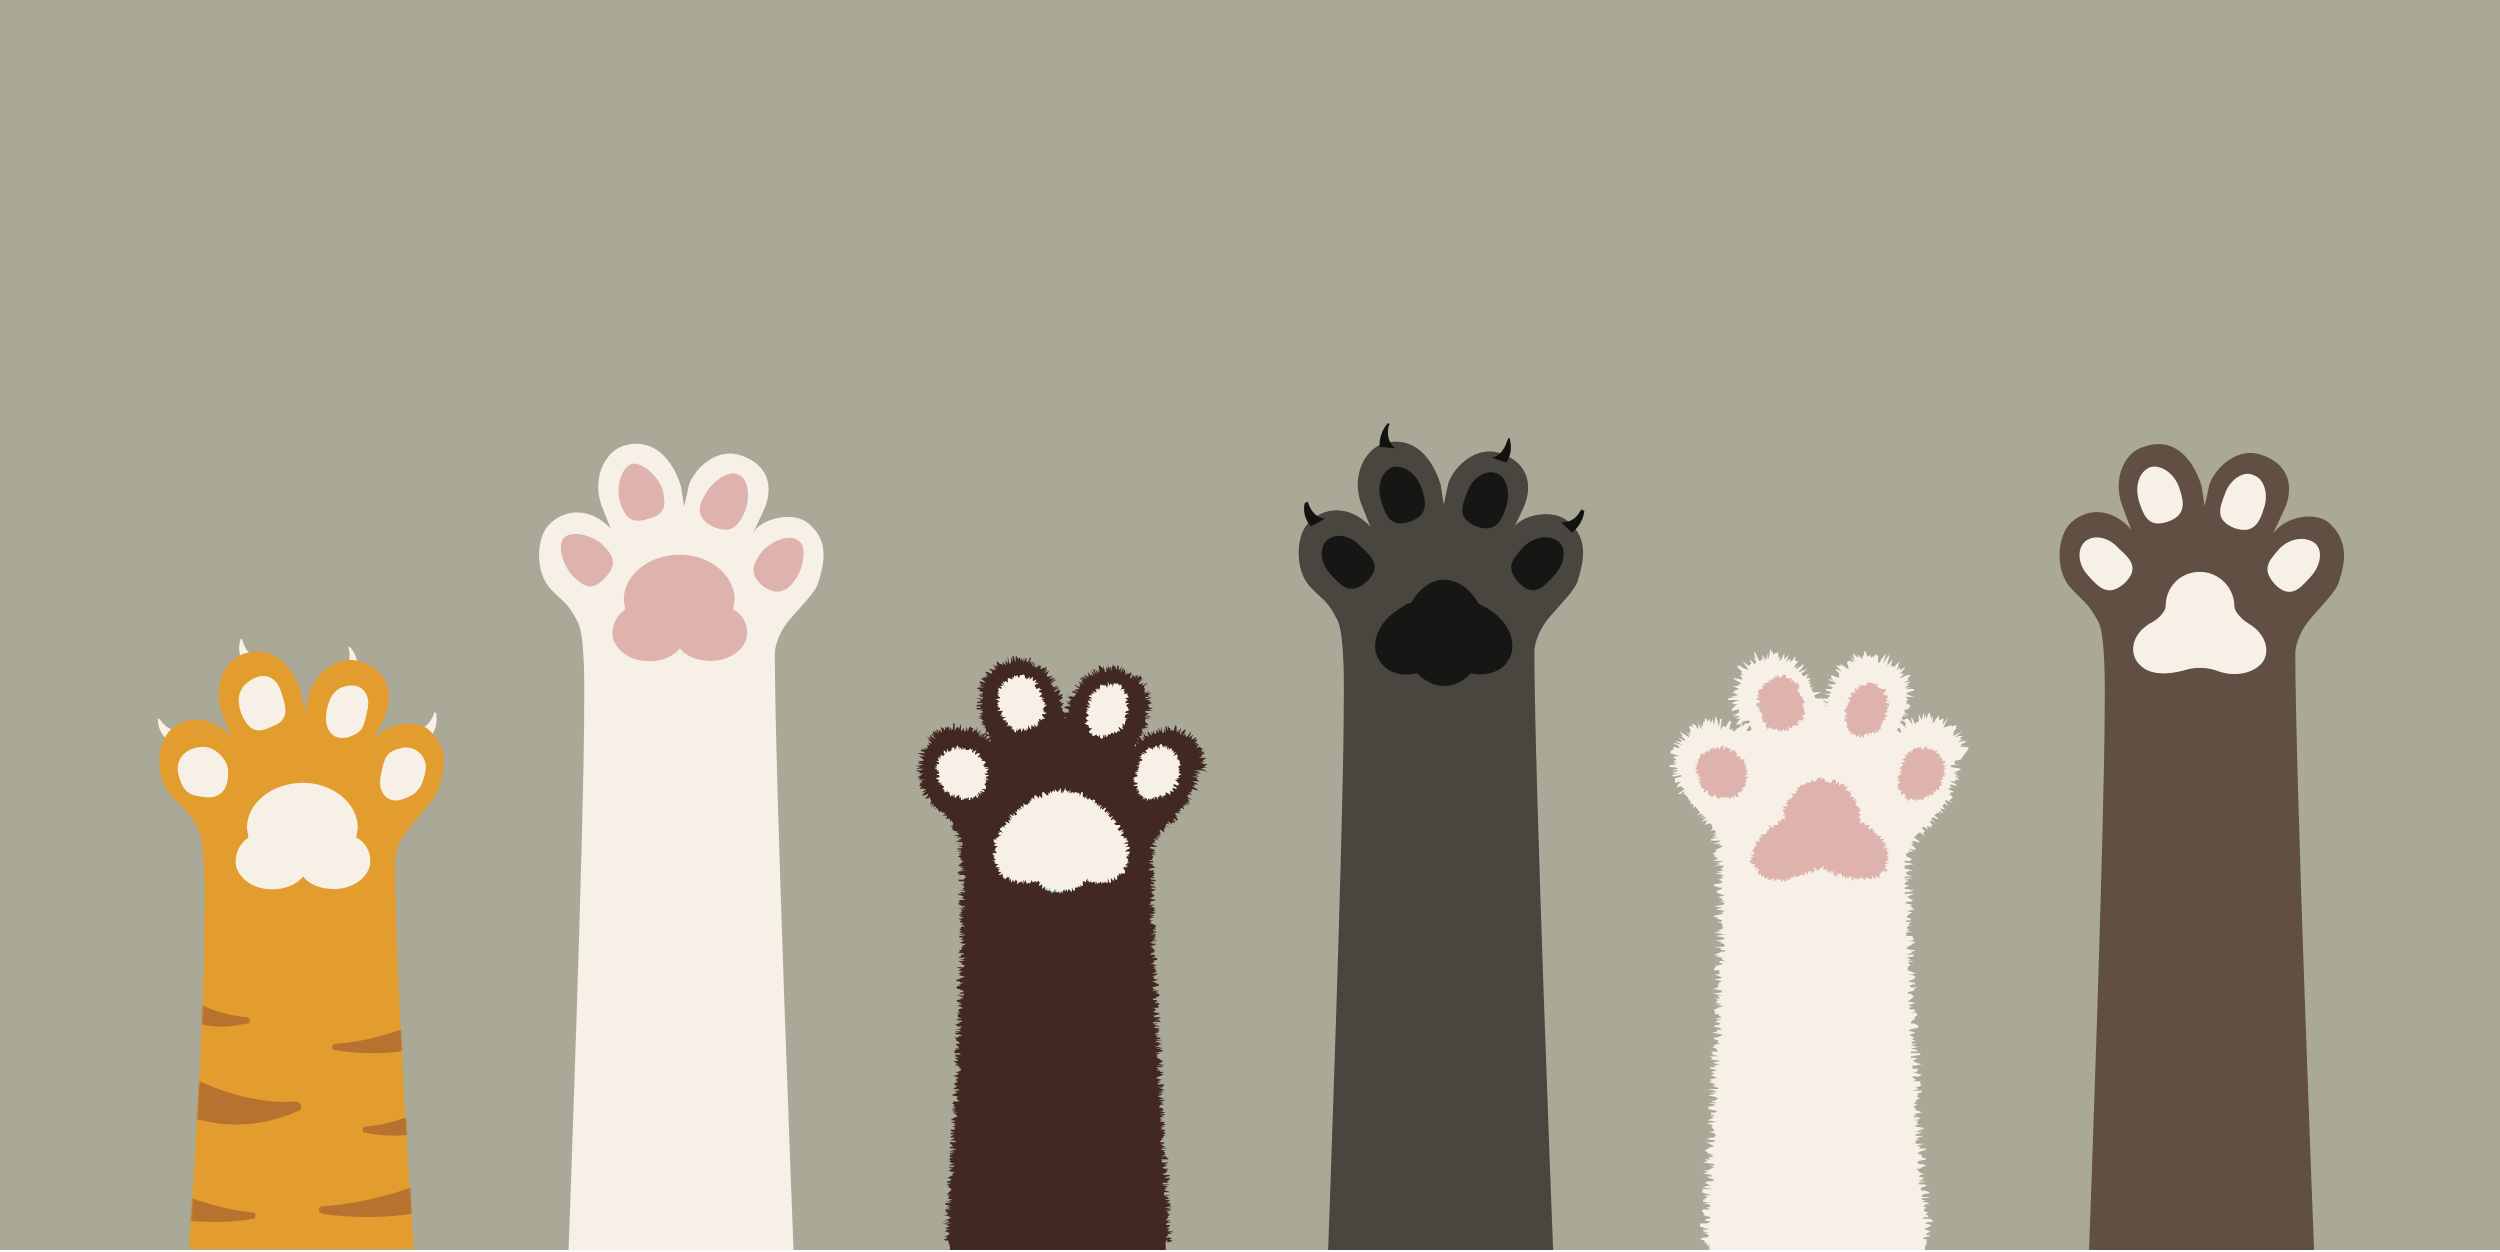 <?xml version="1.0" encoding="UTF-8"?>
<svg width="1600px" height="801px" viewBox="0 0 1600 801" version="1.1" xmlns="http://www.w3.org/2000/svg" xmlns:xlink="http://www.w3.org/1999/xlink">
    <!-- Generator: Sketch 51.3 (57544) - http://www.bohemiancoding.com/sketch -->
    <title>Group 2</title>
    <desc>Created with Sketch.</desc>
    <defs>
        <path d="M174,52 C166,44 147,46 139,55 L137,58 L145,43 C150,32 150,14 129,8 C114,3 100,16 97,27 L93,41 L91,28 C84,6 70,-3 54,2 C42,6 34,23 41,40 L46,55 C33,41 17,42 7,53 C-2,62 -2,83 7,93 C15,102 18,101 25,114 C30,125 29,165 29,169 C29,245 19,383 19,383 L163,383 C163,383 151,212 151,135 C151,131 153,123 159,115 C169,103 177,96 179,88 C183,76 185,63 174,52" id="path-1"></path>
    </defs>
    <g id="Page-1" stroke="none" stroke-width="1" fill="none" fill-rule="evenodd">
        <g id="Group-2">
            <polygon id="Shape" fill="#AAA997" fill-rule="nonzero" points="0 800 1600 800 1600 0 0 0"></polygon>
            <path d="M518.881,336.345 C510.881,327.345 491.881,330.345 483.881,338.345 L481.881,341.345 L488.881,326.345 C493.881,315.345 494.881,298.345 473.881,291.345 C458.881,286.345 444.881,299.345 440.881,310.345 L437.881,324.345 L435.881,311.345 C428.881,289.345 414.881,280.345 398.881,285.345 C386.881,289.345 378.881,306.345 384.881,323.345 L390.881,338.345 C377.881,324.345 360.881,325.345 350.881,336.345 C342.881,345.345 342.881,366.345 351.881,376.345 C359.881,385.345 362.881,384.345 369.881,398.345 C374.881,408.345 373.881,448.345 373.881,452.345 C373.881,528.345 363.881,800.345 363.881,800.345 L507.881,800.345 C507.881,800.345 495.881,495.345 495.881,418.345 C495.881,414.345 497.881,406.345 503.881,398.345 C513.881,386.345 521.881,379.345 523.881,372.345 C527.881,359.345 529.881,346.345 518.881,336.345 Z" id="Shape" fill="#F6F0E7" fill-rule="nonzero"></path>
            <path d="M629,472 L631,469 L632,469 L631,470 L631,471 L629,472 C629,472 630,472 629,472 Z M634,472 L633,472 L631,474 L632,472 L630,473 L632,471 L633,471 L634,472 Z M634,475 L635,474 L634,475 Z M633,475 L633,474 L634,474 L633,475 Z M634,472 L632,474 L634,472 Z M634,473 L634,474 L633,474 L634,473 Z M681,456 L680,456 L680,455 L681,456 Z M682,460 L681,459 L682,459 L682,460 Z M681,459 L682,458 L680,458 L681,459 Z M681,457 L681,456 L681,457 Z M682,456 L683,456 L682,456 Z M729,474 L728,473 L728,472 L729,474 Z M729,475 L728,474 L728,475 L729,475 Z M727,478 L726,477 L727,476 L727,478 Z M729,476 L727,475 L728,475 L729,476 Z M773,494 L771,493 L769,492 L768,492 L773,491 L770,491 L772,490 L771,490 L773,489 L771,489 L769,489 L771,488 L768,488 L771,487 L769,487 L770,487 C769,486 772,486 772,486 L771,486 L772,485 L770,485 L769,485 L767,485 L770,484 L769,484 L769,483 L770,483 L771,482 L770,482 L771,481 L767,482 L768,482 L771,480 L769,481 L769,480 L770,479 L769,479 L768,478 L767,478 L766,479 L766,478 L768,476 L767,477 L767,476 L765,477 L766,476 L766,475 L764,476 L766,474 L766,473 L764,474 L766,472 L765,472 L762,474 L763,473 L763,472 L761,474 L762,473 L764,470 L761,472 L761,471 L760,473 L762,470 L762,468 L761,470 L759,472 L759,470 L760,469 L758,471 L759,468 L758,470 L757,471 L759,467 L758,467 L757,468 L756,469 L756,470 L755,470 L756,466 L755,467 L754,469 L754,467 L753,469 L753,468 L753,466 L753,465 L752,464 L752,468 L752,465 L751,468 L750,467 L749,468 L749,465 L749,466 L748,466 L748,464 L747,468 L747,465 L746,465 L746,469 L745,466 L745,469 L744,469 L743,465 L743,468 L742,467 L741,465 L742,469 L741,468 L740,467 L740,470 L739,467 L740,470 L739,469 L739,470 L738,467 L738,470 L737,468 L737,471 L735,467 L737,471 L734,467 L736,471 C736,471 735,468 734,469 L735,470 L735,472 L733,469 L733,468 L734,471 L733,471 L732,469 L732,471 L733,473 L731,471 L732,473 L732,474 L730,471 L731,473 L732,474 L731,474 L729,471 L731,471 L730,470 L732,470 L730,469 L732,469 L731,468 L732,469 L731,468 L731,467 L731,466 L733,467 L732,466 L734,466 C734,466 733,466 734,466 L735,466 L733,465 L733,464 L735,465 L734,464 L735,464 L734,463 L733,462 L733,461 L736,462 L733,461 L733,460 L736,460 L733,459 L733,458 L735,459 L737,459 L734,458 L734,457 L736,457 L733,456 L733,455 L738,455 L734,454 L736,454 L738,453 L736,453 L735,452 L734,452 L735,452 L735,451 L734,451 L738,450 L734,450 L736,450 L737,449 L734,449 L735,449 L736,448 L733,448 L736,447 L737,446 L733,447 L733,446 L735,446 L735,445 L733,445 L734,445 L737,444 L735,444 L736,443 L732,444 L736,442 L733,443 L732,443 L733,442 L731,442 L732,442 L734,440 L733,441 L732,440 L734,439 L732,440 L733,438 L734,438 L734,437 L731,439 L731,438 L733,436 L732,437 L729,438 L730,437 L729,438 L729,437 L732,434 L728,437 L731,434 L730,433 L730,432 L727,435 C727,435 729,433 728,432 C728,432 728,433 728,432 L726,434 L728,431 L725,435 L727,432 L726,433 L725,432 L724,434 L723,434 L724,432 L724,433 L724,430 L723,433 L724,430 L723,431 L722,431 L721,432 L722,429 L721,431 L720,432 L721,428 L720,431 L720,428 L719,430 L719,429 L719,427 L717,431 L718,429 L717,431 L718,426 L717,428 L716,429 L716,428 L716,426 L715,426 L715,428 L714,428 L714,426 L713,427 L713,425 L712,427 L712,425 L711,430 L711,429 L711,427 L710,427 L710,429 L709,425 L709,428 L708,427 L708,426 L708,430 L707,430 L707,429 L706,426 L706,428 L705,427 L704,426 L703,426 L704,431 L703,428 L703,431 L701,428 L702,432 L700,428 L700,429 L699,428 L701,432 L699,430 L698,429 L700,433 L697,430 L698,431 L699,433 L696,430 L697,432 L696,431 L697,433 L696,433 L694,431 L696,434 L694,432 L694,433 L696,435 L693,433 L692,432 L694,434 L692,433 L694,436 L692,434 L691,434 L693,436 L692,436 L694,438 L691,436 L693,438 L690,436 L692,439 L689,436 L691,438 L691,440 L688,438 L690,440 L689,439 L687,438 L691,441 L690,441 L689,441 L690,442 L688,441 L688,442 L690,443 L689,443 L687,442 L685,441 L687,442 L686,443 L689,444 L688,445 L687,445 L686,445 L688,445 L687,446 L683,445 L684,445 L685,446 L683,446 L686,448 L684,448 L685,448 L685,449 L682,449 L685,450 L683,450 L684,451 L685,451 L685,452 L683,452 L682,452 L681,453 L684,454 L683,454 L684,454 L684,455 L683,455 L684,455 L684,456 L682,456 L681,456 L680,456 L680,455 L682,454 L680,455 L680,454 L680,453 L679,453 L679,452 L680,452 L680,451 L682,450 L680,451 L681,450 L680,450 L679,450 L679,449 L681,448 L678,449 L678,448 L680,447 L680,446 L679,446 L680,445 L680,444 L678,445 L677,445 L678,444 L678,443 L679,442 L678,442 L678,441 L675,443 L675,442 L678,440 L676,440 L674,441 L677,439 L676,439 L674,440 L674,439 L673,439 L674,438 L673,438 L672,438 L676,435 L675,435 L672,437 L674,435 L675,434 L674,434 L672,435 L674,433 L671,435 L674,432 L672,433 L671,433 L673,432 L671,433 L670,433 L670,432 L671,430 L670,431 L672,429 L670,430 L668,431 L670,429 L670,428 L669,429 L668,430 L670,427 L669,427 L668,428 L668,427 L667,428 L666,428 L665,429 L667,426 L666,427 L666,426 L667,425 L666,426 L665,426 L663,428 L665,425 L663,427 L662,427 L664,423 L662,427 L662,426 L663,424 L661,426 L660,427 L662,423 L661,424 L660,425 L660,423 L659,424 L658,426 L660,421 L659,421 L658,424 L658,423 L657,424 L657,422 L657,424 L657,421 L656,422 L655,424 L655,423 L656,420 L655,422 L654,423 L654,420 L654,421 L653,423 L653,420 L653,421 L652,421 L652,422 L651,421 L651,420 L650,420 L650,424 L649,421 L649,420 L648,420 L648,419 L648,424 L647,420 L647,424 L646,425 L645,420 L645,425 L644,423 L644,424 L643,422 L644,426 L643,425 L642,424 L642,425 L641,423 L642,426 L640,424 L641,425 L640,425 L639,424 L638,423 L638,425 L639,427 L638,426 L637,426 L636,425 L638,428 L637,427 L635,425 L637,428 L637,429 L635,428 L637,429 L635,428 L636,429 L634,428 L633,428 L634,429 L635,430 L635,431 L632,429 L635,431 L634,431 L632,430 L630,430 L632,431 L631,431 L632,432 L633,433 L631,432 L631,433 L632,434 L629,433 L630,434 L628,434 L629,435 L627,434 L630,436 L631,437 L627,436 L627,437 L630,439 L628,438 L626,438 L627,438 L628,439 L626,439 L630,440 L625,440 L626,440 L625,441 L627,441 L627,442 L625,442 L626,442 L629,443 L629,444 L627,444 L626,444 L629,445 L625,445 L626,445 L628,446 L626,446 L629,446 L629,447 L624,447 L629,448 L628,448 L627,448 L628,449 L626,449 L625,450 L629,450 L628,451 L626,451 L624,452 L627,452 L628,453 L625,453 L625,454 L624,454 L629,454 L627,455 L629,455 L629,456 L626,457 L629,457 L626,459 L629,458 L626,460 L629,459 L627,460 L628,460 L629,461 L627,461 L630,461 L628,462 L629,462 L628,463 L630,463 L628,464 L631,464 L629,465 L631,465 L630,466 L631,466 L631,468 L630,469 L632,468 L632,469 L633,469 L633,470 L631,470 L630,471 L631,469 L629,470 L628,472 L628,471 L629,469 L626,472 L628,469 L626,471 L628,467 L626,469 L625,469 L626,468 L625,468 L626,466 L624,468 L625,465 L625,466 L624,467 L623,468 L622,469 L623,466 L622,466 L621,468 L622,466 L621,465 L620,466 L620,467 L619,468 L619,466 L618,467 L619,464 L618,468 L617,468 L617,467 L617,466 L616,467 L615,468 L615,467 L615,463 L614,466 L614,467 L613,465 L613,464 L613,465 L612,466 L612,463 L612,466 L611,468 L611,463 L610,463 L610,467 L609,466 L609,468 L608,465 L608,468 L607,464 L607,466 L606,465 L606,466 L605,465 L605,467 C604,468 604,465 603,466 C603,466 603,465 603,466 L602,465 L603,469 L602,468 L601,467 L601,469 L600,467 L599,467 L601,470 L598,467 L600,471 L599,469 L597,468 L597,469 L599,472 C599,472 597,469 596,470 L599,473 L597,472 L598,473 L595,470 L596,472 L595,471 L595,472 L597,474 L594,472 L593,471 L595,474 L594,474 L596,475 L596,476 L594,475 L595,476 L594,475 L595,477 L594,477 L593,477 L590,475 L593,477 L594,478 L593,478 L594,479 L592,479 L590,478 L593,480 L589,479 L591,480 L589,480 L590,481 L591,481 L592,482 L590,482 L589,482 L587,482 L592,484 L590,484 L589,484 L588,484 L590,485 L589,485 L591,486 L591,487 L588,487 L587,487 L590,488 L587,488 L588,488 L588,489 L591,489 L589,490 L586,490 L589,491 L588,491 L589,491 L586,492 L591,492 L589,493 L586,493 L588,494 L589,494 L588,495 L591,495 L589,496 L590,496 L587,497 L589,497 L587,498 L589,498 L588,499 L587,499 L592,499 L588,500 L590,500 L588,501 L590,500 L590,501 L589,501 L589,502 L588,503 C588,503 587,503 588,503 L590,503 L589,504 L589,505 L592,504 L590,505 L593,505 L591,506 L593,505 L590,507 L591,507 L593,506 L592,507 L591,508 L590,509 L592,509 L594,508 L594,509 L592,511 L594,511 L595,510 L596,513 L594,515 L596,513 L595,515 L597,514 L596,516 L596,517 L597,515 L598,515 L597,516 L598,516 L597,517 L598,516 L597,517 L599,516 L599,517 L598,518 L600,517 L600,518 L601,519 L601,520 L602,519 L603,520 L604,520 L603,521 L604,520 L603,521 L604,520 L605,521 L603,522 L606,522 L606,523 L605,524 L608,524 L608,525 L607,526 L608,525 L608,526 L609,525 L610,527 L608,528 L610,527 L610,528 L608,529 L610,529 L609,530 L610,530 L611,529 L609,531 L610,531 L612,530 L610,531 L611,532 L610,532 L613,532 L612,533 L611,533 L613,533 L614,534 L612,534 L614,534 L610,535 L614,535 L612,536 L611,536 L615,536 L615,537 L612,538 L615,538 L611,539 L616,539 L616,540 L615,540 L612,541 L616,540 L616,541 L613,542 L616,542 L615,543 L612,543 L614,544 L616,544 L612,545 L617,545 L615,545 L615,546 L614,546 L614,547 L616,547 L613,548 L615,549 L614,549 L616,550 L615,550 L614,550 L616,551 L617,551 L615,552 L614,552 L616,552 L614,553 L615,553 L613,554 L618,554 L613,554 L617,555 L613,555 L614,555 L617,556 L613,556 L617,556 L614,557 L618,557 L613,558 L613,559 L615,559 L613,560 L617,560 L618,561 L617,561 L618,561 L618,562 L617,562 L617,563 L613,563 L614,564 L617,564 L617,565 L613,565 L618,565 L615,566 L617,566 L616,567 L617,567 L617,568 L616,568 L617,568 L616,569 L618,569 L614,570 L617,570 L618,571 L613,571 L614,571 L616,572 L615,572 L613,572 L614,573 L615,573 L617,574 L615,575 L614,575 L616,575 L618,576 L617,576 L614,576 L614,577 L613,577 L615,578 L613,578 L614,579 L616,580 L614,580 L618,580 L616,581 L614,581 L613,581 L618,582 L615,582 L615,583 L616,583 L615,584 L614,584 L616,585 L613,585 L614,585 L614,586 L616,586 L614,587 L617,587 L615,588 L614,588 L613,588 L616,589 L615,589 L614,590 L617,591 L616,591 L615,592 L616,592 L618,593 L615,593 L615,594 L614,595 L616,596 L614,596 L615,597 L614,597 L618,598 L614,598 L613,598 L618,599 L613,599 L614,599 L614,600 L616,600 L616,601 L614,601 L618,602 L616,602 L616,603 L615,603 L614,603 L616,604 L618,604 L617,605 L616,605 L616,606 L615,607 L616,607 L615,608 L614,608 L614,609 L615,609 L613,610 L617,610 L616,611 L615,611 L615,612 L613,613 L618,613 L616,614 L615,614 L614,614 L618,615 L617,615 L613,615 L615,616 L616,616 L615,617 L618,618 L617,618 L617,619 L612,619 L615,620 L616,620 L613,621 L617,622 L614,622 L615,622 L614,623 L613,623 L615,624 L613,624 L617,625 L616,625 L618,625 L615,626 L612,626 L615,626 L613,627 L612,627 L612,628 L614,628 L615,629 L617,629 L613,630 L615,630 L614,631 L613,631 L612,632 L613,633 L614,633 L616,634 L617,635 L616,635 L615,635 L614,636 L612,636 L617,636 L617,637 L612,637 L616,638 L613,638 L617,638 L614,639 L617,639 L613,640 L612,640 L613,641 L612,641 L616,642 L613,642 L616,643 L615,643 L612,644 L614,644 L616,645 L614,645 L617,645 L613,646 L614,646 L613,647 L614,647 L614,648 L612,648 L615,649 L613,649 L613,650 L612,650 L613,650 L613,651 L612,651 L613,651 L616,652 L613,652 L612,653 L615,653 L616,654 L615,654 L614,654 L614,655 L613,655 L611,656 L612,656 L613,657 L616,657 L614,658 L616,658 L611,659 L614,659 L615,660 L611,660 L614,661 L612,661 L611,661 L612,662 L614,662 L616,663 L613,663 L614,663 L613,664 L612,664 L611,664 L612,665 L612,666 L614,667 L612,667 L614,667 L614,668 L613,668 L612,668 L612,669 L614,670 L613,670 L614,671 L611,671 L613,672 L611,672 L611,674 L614,674 L615,675 L614,675 L611,675 L612,676 L611,676 L614,677 L612,677 L611,677 L612,678 L613,678 L613,679 L610,679 L612,680 L611,680 L613,681 L611,681 L614,682 L610,682 L611,682 L615,683 L614,683 L614,684 L611,684 L615,684 L615,685 L612,685 L615,685 L613,686 L611,686 L614,687 L613,687 L613,688 L612,688 L610,688 L613,689 L610,689 L614,690 L611,690 L613,690 L612,691 L610,691 L611,691 L613,692 L612,693 L611,693 L611,694 L610,694 L613,695 L612,695 L612,696 L611,696 L610,697 L613,697 L614,698 L609,698 L611,698 L612,699 L611,699 L613,699 L611,700 L609,701 L614,702 L610,702 L613,702 L612,703 L611,703 L612,703 L613,704 L614,704 L613,705 L612,705 L610,705 L610,706 L609,706 L611,707 L610,708 L612,709 L609,709 L612,710 L610,710 L609,710 L611,711 L609,711 L613,712 L609,712 L610,712 L611,713 L612,713 L612,714 L610,714 L612,714 L613,715 L608,715 L611,715 L610,716 L609,716 L609,717 L611,717 L611,718 L608,718 L611,719 L612,719 L610,720 L612,720 L610,721 L609,721 L612,722 L609,722 L611,722 L611,723 L608,723 L609,724 L611,725 L610,725 L608,725 L609,726 L611,726 L609,727 L608,727 L609,727 L608,728 L611,728 L610,729 L608,730 L611,730 L612,731 L608,731 L608,732 L610,732 L608,732 L610,733 L609,733 L610,734 L608,734 L608,735 L607,735 L610,735 L612,736 L608,736 L611,737 L609,737 L607,737 L611,738 L608,738 L607,738 L610,739 L608,739 L608,740 L607,740 L610,741 L608,741 L608,742 L607,742 L609,743 L608,743 L607,743 L609,744 L608,744 L611,745 L609,745 L607,745 L609,745 L607,746 L611,746 L610,747 L607,747 L609,748 L606,748 L610,748 L607,749 L609,750 L611,750 L610,751 L609,751 L610,752 L606,752 L610,752 L608,753 L606,754 L607,754 L610,755 L607,755 L608,755 L608,756 L610,756 C609,756 610,756 610,756 L606,756 L606,757 L609,757 L606,758 L608,759 L606,759 L608,760 L607,760 L609,761 L606,761 L609,761 L608,762 L609,762 L607,763 L607,764 L606,764 L605,764 L609,765 L606,765 L608,766 L607,766 L607,767 L606,767 L610,768 L607,768 L609,769 L608,769 L605,769 L609,770 L605,770 L605,771 L609,772 L608,772 L606,772 L608,773 L606,773 L605,773 L609,774 L605,774 L605,775 L606,775 L605,776 L607,776 L606,777 L607,777 L604,778 L606,778 L608,779 L609,779 L607,780 L608,780 L604,781 L606,781 L608,782 L604,782 L609,783 L608,783 L603,783 L607,784 L606,784 L608,785 L607,785 L605,786 L608,787 L606,787 L605,787 L606,788 L603,788 L604,788 L608,789 L605,789 L607,789 L608,790 L604,790 L607,790 L606,791 L605,791 L604,791 L607,792 L605,792 L606,793 L604,793 L605,794 L604,794 L607,794 L607,793 L607,795 L608,798 L608,795 L608,800 L746,800 L746,794 L746,795 L747,793 L747,795 L748,795 L748,794 L748,795 L751,794 L750,794 L748,793 L750,793 L749,792 L748,792 L746,792 L747,791 L748,791 L747,790 L751,789 L748,789 L751,788 L747,788 L748,787 L748,786 L746,786 L749,785 L748,785 L749,784 L746,784 L747,783 L746,783 L750,782 L747,782 L749,781 L746,781 L747,780 L748,779 L747,779 L748,778 L749,777 L746,777 L747,777 L748,776 L746,775 L748,775 L750,774 L748,774 L746,774 L750,773 L748,773 L745,773 L749,772 L746,772 L750,772 L748,771 L749,771 L749,770 L745,770 L746,770 L749,769 L747,769 L749,768 L745,768 L749,767 L748,767 L747,766 L746,766 L745,766 L749,765 L745,765 L745,764 L745,763 L749,763 L746,762 L745,761 L746,761 L747,760 L745,760 L748,759 L745,759 L744,759 L749,758 L744,758 L744,757 L747,757 L748,756 L746,756 L749,755 L744,755 L748,755 L749,754 L747,754 L745,754 L747,753 L748,753 L749,752 L747,752 L745,752 L744,751 L746,751 L746,750 L747,750 L747,749 L745,749 L746,749 L748,748 L745,748 L744,747 L747,746 L744,746 L747,746 L745,745 L744,745 L746,745 L748,744 L744,744 L743,743 L744,743 L743,742 L748,742 L747,741 L743,741 L747,741 L746,740 L745,740 L743,740 L746,739 L743,739 L746,739 L745,738 L746,738 L745,737 L744,737 L746,736 L744,736 L743,736 L744,735 L747,735 L743,734 L746,734 L744,733 L743,732 L745,732 L745,731 L742,731 L743,730 L744,729 L743,729 L745,728 L744,728 L745,727 L746,727 L744,726 L745,726 L746,725 L744,725 L746,725 L744,724 L742,724 L745,724 L746,723 L743,723 L744,722 L742,722 L746,721 L744,721 L743,721 L745,720 L746,720 L745,719 L744,719 L746,718 L744,718 L742,718 L744,717 L742,717 L744,716 L742,716 L743,715 L745,715 L743,714 L744,714 L746,713 L745,713 L742,713 L746,712 L742,712 L746,712 L742,711 L744,711 L745,710 L744,710 L744,709 L742,709 L742,708 L743,707 L745,707 L743,706 L745,706 L742,705 L743,705 L746,704 L741,704 L746,703 L742,703 L744,703 L742,702 L741,702 L742,701 L743,701 L744,700 L741,700 L745,699 L741,699 L746,698 L743,698 L745,697 L744,697 L741,696 L744,696 L744,695 L745,695 L745,694 L744,694 L741,694 L741,693 L743,693 L741,692 L744,691 L742,691 L743,691 L740,690 L741,689 L742,689 L744,688 L741,688 L745,688 L742,687 L743,687 L745,686 L742,686 L743,685 L740,685 L742,684 L741,684 L740,683 L743,683 L745,682 L740,682 L745,681 L740,681 L741,681 L744,680 L742,680 L745,679 L744,679 L742,678 L743,678 L740,677 L741,677 L740,676 L741,676 L740,675 L739,675 L740,675 L743,674 L741,674 L739,674 L743,673 L744,673 L744,672 L741,672 L742,672 L744,671 L743,671 L740,671 L744,670 L740,670 L739,670 L742,669 L741,669 L744,668 L743,668 L742,668 L742,667 L739,667 L741,666 L744,666 L739,665 L743,665 L742,664 L740,664 L741,663 L739,663 L742,662 L739,662 L740,661 L739,661 L741,661 L742,660 L741,660 L740,660 L743,659 L738,659 L741,659 L742,658 L741,658 L739,658 L739,657 L743,657 L739,656 L738,656 L741,655 L740,655 L738,655 L738,654 L743,654 L742,653 L739,653 L743,652 L741,652 L743,651 L739,651 L738,650 L739,650 L742,649 L743,649 L740,648 L741,648 L739,648 L738,647 L740,647 L739,646 L740,646 L738,645 L741,645 L742,644 L739,644 L741,644 L741,643 L742,643 L742,642 L739,642 L740,641 L741,641 L740,640 L738,640 L738,639 L740,639 L740,638 L741,638 L742,637 L741,637 L742,637 L742,636 L739,636 L740,636 L741,635 L738,635 L739,635 L742,634 L740,634 L737,634 L740,633 L737,633 L738,633 L738,632 L737,632 L741,631 L742,631 L741,630 L740,630 L742,630 L739,629 L737,629 L740,629 L737,628 L738,628 L742,627 L740,627 L738,626 L737,626 L738,626 L739,625 L737,625 L740,624 L741,623 L740,623 L737,623 L740,622 L740,621 L737,621 L739,621 L740,620 L738,620 L740,619 L738,619 L739,618 L738,618 L741,618 L738,617 L736,617 L739,616 L738,616 L739,615 L738,615 L741,614 L740,613 L737,613 L740,612 L739,612 L739,611 L736,611 L737,610 L740,609 L738,609 L739,608 L736,608 L739,608 L738,607 L737,607 L738,606 L737,606 L736,606 L738,605 L739,605 L740,604 L738,604 L736,603 L741,602 L737,602 L740,601 L737,601 L738,601 L740,600 L738,600 L740,599 L737,599 L739,599 L740,598 L736,598 L740,597 L736,597 L738,597 L741,596 L739,596 L738,596 L738,595 L737,595 L740,595 L739,594 L738,594 L739,594 L740,593 L739,593 L740,592 L736,592 L739,592 L737,591 L736,591 L737,590 L736,590 L738,589 L736,589 L736,588 L739,587 L736,587 L739,586 L736,586 L739,586 L735,585 L739,585 L738,584 L740,584 L737,583 L740,583 L738,582 L737,582 L739,582 L739,581 L736,581 L739,581 L736,580 L737,580 L739,579 L735,579 L737,578 L736,578 L737,577 L735,577 L736,577 L740,576 L736,575 L738,574 L739,573 L737,573 L739,573 L737,572 L738,572 L737,571 L735,571 L736,571 L739,570 L738,570 L740,569 L737,569 L737,568 L740,568 L738,567 L737,567 L736,566 L739,566 L738,565 L739,565 L736,564 L740,564 L739,563 L737,563 L736,562 L739,562 L738,561 L737,561 L739,560 L735,560 L738,560 L739,559 L738,558 L736,558 L738,558 L739,557 L735,557 L736,556 L740,555 L736,555 L739,555 L738,554 L735,554 L737,554 L738,553 L737,553 L735,552 L738,552 L738,551 L735,551 L738,550 L737,549 L736,549 L738,549 L738,548 L737,547 L740,547 L737,546 L740,546 L737,545 L736,545 L739,545 L739,544 L737,543 L736,543 L736,542 L741,542 L739,541 L737,540 L738,540 L738,539 L740,540 L739,539 L739,538 L740,538 L738,537 L739,537 L742,538 L739,536 L742,537 L740,536 L742,536 L740,535 L741,535 L743,536 L741,534 L743,535 L742,534 L743,534 L742,533 L743,533 L742,532 L743,531 L744,532 L746,533 L745,532 L745,531 L745,530 L746,531 L745,529 L746,530 L746,529 L746,528 L747,529 L749,530 L746,528 L747,527 L749,528 L747,526 L748,526 L749,527 L748,526 L751,528 L750,527 L751,526 L752,527 L752,526 L750,524 L753,526 L752,525 L751,524 L753,524 L751,523 L753,525 L754,525 L753,523 L752,522 L754,523 L752,521 L753,520 L755,522 L754,521 L754,520 L756,521 L754,519 L756,519 L755,518 L756,517 L758,518 L757,516 L758,516 L757,515 L759,516 L758,515 L759,515 L761,516 L758,514 L761,515 L760,514 L759,513 L762,515 L760,513 L761,513 L762,514 L760,511 L763,512 L760,510 L760,509 L761,510 L760,509 L761,509 L760,508 L763,509 L762,508 L761,507 L763,507 L762,506 L763,506 L763,505 L767,506 L766,505 L763,503 L766,504 L763,503 L765,503 L764,502 L767,502 L763,500 L768,500 L766,499 L766,498 L767,498 L763,497 L768,497 L765,496 L767,496 L764,495 L769,495 L766,494 L768,494 L764,493 L769,493 L773,494 Z" id="Shape" fill="#412821" fill-rule="nonzero"></path>
            <path d="M970,336 L968,340 L975,325 C980,314 981,297 960,290 C945,285 931,298 927,309 L924,323 L922,310 C915,288 901,279 885,284 C873,288 865,305 871,322 L877,337 C864,323 847,324 837,335 C829,344 829,365 838,375 C846,384 849,383 856,397 C861,407 860,447 860,451 C860,527 850,800 850,800 L994,800 C994,800 982,494 982,417 C982,413 984,405 990,397 C1000,385 1008,378 1010,371 C1014,358 1016,345 1005,335 C997,326 978,328 970,336 Z" id="Shape" fill="#49463F" fill-rule="nonzero"></path>
            <path d="M1115,464 L1115,463 L1115,462 L1119,461 L1120,462 L1119,463 L1118,463 L1117,463 L1115,465 L1115,464 Z M1119,468 L1118,468 L1118,467 L1120,464 L1121,467 L1119,468 Z M1169,449 L1170,449 L1170,450 L1167,450 L1170,449 L1167,449 L1167,448 L1169,449 Z M1168,452 L1168,451 L1169,452 L1168,452 Z M1219,462 L1220,464 L1219,464 L1220,466 L1217,463 L1216,463 L1217,461 L1219,462 Z M1216,469 L1214,467 L1215,466 L1216,466 L1216,467 L1217,468 L1216,469 Z M1217,464 L1216,464 L1217,464 Z M1260,479 L1259,478 L1254,478 L1257,477 L1254,477 L1258,475 L1258,474 L1253,475 L1256,473 L1254,473 L1256,471 L1254,471 L1251,472 L1256,468 L1250,471 L1250,470 L1251,469 L1250,469 L1252,466 L1252,465 L1252,464 L1249,465 L1249,464 L1247,465 L1247,464 C1247,464 1246,466 1245,465 L1244,466 L1244,465 L1247,459 L1243,464 L1244,460 L1243,460 L1241,461 L1241,458 L1239,460 L1238,462 L1237,463 L1237,458 L1236,461 L1236,460 L1235,456 L1234,457 L1233,460 L1232,457 L1232,461 L1231,456 L1230,461 L1228,457 L1228,462 L1227,462 L1226,463 L1226,464 L1224,460 L1223,459 L1224,464 L1222,461 L1221,460 L1220,460 L1219,460 L1219,461 L1217,460 L1218,458 L1221,459 L1218,457 L1219,457 L1222,458 L1219,456 L1219,454 L1221,454 L1222,453 L1222,452 L1223,452 L1222,451 L1220,450 L1220,449 L1221,449 L1220,448 L1222,448 L1220,447 L1220,446 L1225,446 L1222,445 L1220,444 L1221,443 L1225,442 L1225,441 L1219,441 L1223,440 L1219,440 L1222,438 L1220,438 L1223,436 L1218,437 L1222,435 L1221,435 L1221,434 L1223,432 L1221,432 L1216,434 C1216,433 1219,432 1218,431 L1216,431 L1219,428 L1219,427 L1216,429 L1216,427 L1214,429 L1215,426 L1215,425 L1216,423 L1212,427 L1211,426 L1210,427 L1211,423 L1211,422 L1208,426 L1208,424 L1209,421 L1209,419 L1205,425 L1206,422 L1207,418 L1204,422 L1203,424 L1202,424 L1202,422 L1202,419 L1201,420 L1201,418 L1199,421 L1199,419 L1198,421 L1197,420 L1197,419 L1196,420 L1195,420 L1194,417 L1193,417 L1193,419 L1192,420 L1192,422 L1191,421 L1189,419 L1189,421 L1188,420 L1186,418 L1186,419 L1187,424 L1184,419 L1186,424 L1184,423 L1183,423 L1182,424 L1183,427 L1183,428 L1182,428 L1181,427 L1178,425 L1178,426 L1176,426 L1175,426 L1179,430 L1175,428 L1175,429 L1177,431 L1177,434 L1172,432 L1172,434 L1174,436 C1174,436 1171,434 1170,435 L1175,437 L1174,438 L1173,438 L1169,438 L1173,440 L1172,441 L1168,441 L1169,442 L1172,443 L1171,444 L1167,444 L1171,445 L1171,446 L1170,446 L1170,447 L1167,447 C1165.335,447.099 1163.665,447.099 1162,447 L1161,445 L1166,443 L1163,443 L1162,443 L1160,443 L1160,442 L1162,441 L1160,442 L1159,441 L1161,440 L1160,440 L1159,440 L1158,439 L1160,438 L1158,438 L1158,437 L1159,436 L1157,436 L1159,434 L1157,434 L1156,434 L1157,432 L1158,431 L1154,433 L1153,431 L1157,428 L1154,429 L1152,430 L1151,430 L1153,428 C1153,428 1155,426 1154,425 L1153,426 L1150,428 L1149,428 L1151,426 L1149,427 L1148,427 L1151,423 L1150,423 L1149,423 L1149,422 L1149,420 L1146,424 L1146,422 L1145,422 L1143,424 L1145,419 L1143,421 L1142,422 L1142,418 L1140,422 L1139,423 L1139,422 L1139,420 L1138,421 L1138,417 L1137,418 L1136,418 L1135,419 L1134,416 L1134,418 L1133,415 L1132,422 L1131,418 L1131,422 L1130,420 L1130,423 L1128,419 L1128,422 L1127,422 L1127,423 L1126,423 L1124,419 L1123,417 C1122,418 1124,422 1124,422 L1122,420 L1124,424 L1123,425 L1120,422 L1120,423 L1121,425 L1120,425 L1120,426 L1119,426 L1115,423 L1118,427 L1119,429 L1117,428 C1117,429 1113,425 1112,426 L1112,427 L1115,430 L1114,431 L1116,432 L1114,432 L1114,433 L1115,434 L1115,435 L1110,434 L1109,434 L1112,436 L1114,437 L1114,438 L1112,438 L1113,439 L1109,439 L1111,440 L1113,441 L1110,442 L1110,443 L1108,443 L1111,444 L1112,445 L1107,446 L1111,446 L1106,447 L1106,448 L1113,448 L1108,450 L1112,451 L1109,452 L1111,452 L1109,453 L1108,455 L1113,454 L1113,456 L1108,458 L1112,457 L1109,459 L1113,458 C1114,459 1110,460 1111,460 L1114,460 L1112,462 C1112,462 1111,462 1112,462 L1111,464 L1115,463 L1113,465 L1116,464 L1112,466 L1110,468 L1109,468 L1109,466 L1108,467 L1107,467 L1107,465 L1108,462 L1107,461 L1104,466 L1104,465 L1103,465 L1103,464 L1101,467 L1102,460 L1101,460 L1100,465 L1099,461 L1098,458 L1097,464 L1096,460 L1095,463 C1095,464 1095,463 1095,463 L1094,460 L1093,462 L1092,460 L1091,460 L1091,462 L1090,462 L1090,465 L1089,463 L1089,467 L1086,461 L1087,464 L1087,467 L1085,464 L1083,463 L1084,466 L1082,464 L1082,465 L1081,465 L1082,468 L1081,469 L1082,471 L1079,468 L1081,471 L1081,472 L1075,468 L1077,471 L1076,471 L1079,474 L1078,474 L1074,472 L1076,474 L1076,475 L1072,474 L1077,477 C1077,477 1072,475 1071,476 L1074,477 L1075,479 L1071,478 L1071,480 L1070,480 L1069,481 L1069,482 L1075,484 L1072,484 L1071,485 L1073,486 L1071,487 L1073,488 L1070,488 L1073,489 L1068,490 L1069,491 L1072,491 L1074,492 L1070,493 L1074,493 C1074,494 1070,494 1071,495 L1075,495 L1070,496 L1071,497 L1076,496 L1076,497 L1072,498 L1072,501 L1076,500 L1074,502 L1073,504 L1076,503 L1076,504 L1077,504 L1078,505 L1074,508 C1075,509 1077,507 1078,506 L1078,507 L1077,509 L1078,508 L1079,509 L1080,510 L1078,512 L1080,510 L1081,512 L1079,514 L1081,512 L1082,513 L1082,514 L1083,515 L1083,514 L1084,516 L1083,518 L1085,516 L1088,520 L1086,522 L1088,521 L1090,521 L1088,523 L1090,522 L1091,522 L1089,524 L1091,523 L1092,523 L1089,526 L1092,525 L1093,525 L1092,526 L1091,528 L1094,527 C1095,527 1096,528 1096,530 L1095,532 L1097,531 L1098,532 L1098,533 L1096,534 L1099,534 L1096,536 L1100,536 L1095,537 L1095,538 L1101,538 L1100,539 L1096,540 L1101,540 L1100,541 L1102,541 L1102,542 L1100,543 L1097,544 L1099,544 L1098,545 L1097,546 L1096,547 L1098,547 L1097,548 L1099,549 L1099,550 L1096,551 L1103,551 L1100,552 L1098,552 L1101,553 L1097,554 L1103,554 L1103,555 L1101,556 L1103,557 L1098,558 L1103,558 L1098,559 L1103,560 L1101,561 L1103,561 L1102,562 L1100,563 L1102,564 L1102,565 L1103,565 L1097,566 L1097,567 L1100,568 L1102,568 L1102,569 L1099,570 L1098,571 L1099,571 L1100,572 L1104,573 L1100,574 L1099,574 L1102,575 L1102,576 L1104,577 L1100,577 L1104,578 L1103,579 L1097,580 L1103,581 L1102,581 L1098,582 L1104,583 L1101,584 L1103,584 L1102,585 L1097,586 L1097,587 L1099,587 L1099,588 L1102,589 L1102,590 L1099,590 L1102,591 L1102,592 L1103,593 L1102,593 L1103,594 L1101,595 L1099,596 L1102,596 L1097,597 L1104,598 L1098,599 L1103,600 L1104,601 L1098,602 L1103,603 L1100,603 L1103,604 L1104,605 L1103,606 L1097,606 L1102,607 L1101,608 L1104,608 L1104,609 L1102,609 L1100,610 L1097,611 L1101,612 L1097,612 L1102,613 L1102,614 L1104,615 L1101,615 L1100,616 L1103,617 L1099,618 L1098,618 L1098,619 L1097,620 L1097,621 L1101,621 L1100,622 L1101,623 L1097,624 L1098,624 L1101,625 L1102,626 L1096,627 L1098,627 L1102,628 L1100,629 L1100,630 L1099,630 L1100,631 L1099,632 L1096,633 L1097,633 L1102,634 L1102,635 L1096,636 L1103,637 L1099,637 L1100,638 L1101,639 L1097,639 L1100,640 L1098,641 L1099,642 L1102,643 L1097,643 L1103,644 L1099,645 L1098,646 L1097,646 L1097,647 L1098,648 L1097,649 L1100,649 L1100,650 L1102,651 L1098,652 L1102,653 L1099,653 L1098,654 L1101,655 L1100,656 L1098,656 L1097,657 L1101,658 L1102,659 L1099,659 L1099,660 L1096,661 L1102,662 L1102,663 L1101,663 L1099,664 L1097,664 L1097,665 L1100,666 L1099,667 L1101,668 L1099,668 L1097,669 L1097,670 L1095,670 L1098,671 L1099,672 L1099,673 L1095,673 L1096,674 L1096,675 L1100,676 L1094,676 L1096,677 L1095,678 L1101,679 L1096,680 L1099,681 L1101,681 L1097,682 L1098,683 L1094,683 L1095,684 L1099,685 L1095,686 L1097,687 L1098,687 L1095,688 L1097,689 L1099,690 L1098,690 L1094,691 L1096,692 L1094,692 L1095,693 L1098,694 L1096,695 L1099,696 L1100,697 L1093,697 L1097,698 L1099,699 L1094,699 L1098,700 L1093,701 L1098,702 L1099,703 L1100,703 L1098,704 L1095,705 L1099,706 L1093,706 L1098,707 L1096,708 L1094,708 L1093,709 L1094,710 L1099,711 L1098,712 L1095,712 L1095,713 L1098,714 L1094,714 L1097,715 L1095,716 L1093,717 L1099,718 L1098,718 L1092,719 L1096,720 L1096,721 L1095,721 L1096,722 L1097,723 L1097,724 L1094,724 L1096,725 L1098,726 L1098,727 L1097,728 L1095,728 L1092,729 L1098,730 L1096,731 L1092,731 L1094,732 L1096,733 L1097,734 L1095,734 L1093,735 L1092,736 L1091,736 L1092,737 L1093,738 L1097,739 L1093,739 L1097,740 L1093,741 L1095,742 L1091,742 L1093,743 L1090,744 L1097,745 L1097,746 L1094,746 L1097,747 L1095,748 L1093,749 L1090,749 L1093,750 L1090,751 L1095,752 L1096,753 L1092,753 L1094,754 L1097,755 L1096,756 L1093,756 L1091,757 L1093,758 L1095,759 L1092,759 L1090,760 L1096,761 L1089,761 L1090,762 L1089,763 L1092,764 L1095,765 L1090,765 L1093,766 L1091,767 L1092,767 L1090,768 L1090,769 L1095,770 L1090,770 L1094,771 L1095,772 L1092,773 L1095,774 L1090,774 L1089,775 L1090,776 L1091,776 L1090,777 L1091,778 L1095,779 L1094,780 L1092,780 L1091,781 L1095,782 L1092,783 L1088,783 L1088,785 L1094,787 L1090,787 L1090,788 L1094,789 L1090,789 L1093,790 L1094,791 L1092,792 L1090,792 L1088,793 L1091,794 L1091,796 L1092,795 L1093,798 L1094,796 L1094,800 L1232,800 L1232,797 L1233,797 L1233,793 L1232,793 L1231,793 L1231,792 L1236,791 L1232,790 L1234,789 L1235,788 L1236,788 L1232,787 L1232,786 L1233,786 L1235,785 L1236,784 L1232,783 L1234,782 L1237,782 L1237,781 L1235,780 L1231,780 L1231,779 L1234,779 L1234,778 L1232,777 L1235,776 L1234,776 L1231,775 L1232,774 L1231,774 L1233,773 L1231,772 L1232,771 L1235,770 L1230,769 L1233,768 L1230,768 L1230,767 L1236,766 L1230,766 L1230,765 L1232,764 L1234,764 L1235,763 L1232,762 L1230,762 L1229,761 L1230,760 L1233,759 L1232,758 L1228,758 L1228,757 L1233,756 L1228,756 L1230,755 L1231,754 L1232,754 L1228,753 L1229,752 L1232,751 L1230,751 L1228,750 L1228,749 L1227,749 L1227,748 L1229,748 L1230,747 L1233,746 L1230,745 L1228,745 L1227,744 L1228,743 L1233,742 L1232,741 L1230,741 L1230,740 L1230,739 L1229,739 L1227,738 L1229,737 L1232,736 L1233,735 L1228,735 L1229,734 L1227,733 L1232,732 L1226,732 L1226,730 L1229,729 L1226,729 L1228,728 L1231,727 L1226,727 L1226,726 L1230,725 L1226,724 L1232,723 L1228,723 L1232,722 L1226,721 L1226,720 L1228,720 L1227,719 L1227,718 L1228,717 L1225,717 L1229,716 L1228,715 L1225,715 L1225,714 L1227,714 L1225,713 L1230,712 L1228,711 L1227,711 L1226,710 L1226,709 L1225,709 L1225,708 L1227,707 L1225,706 L1226,705 L1227,705 L1226,704 L1229,703 L1227,702 L1227,701 L1228,701 L1227,700 L1230,699 L1230,698 L1224,698 L1228,697 L1226,696 L1229,695 L1230,695 L1229,694 L1229,693 L1229,692 L1225,692 L1226,691 L1225,690 L1224,690 L1224,689 L1228,689 L1230,688 L1227,687 L1224,686 L1227,686 L1227,685 L1228,684 L1224,684 L1224,682 L1226,682 L1230,681 L1225,680 L1227,680 L1224,679 L1226,678 L1227,677 L1223,677 L1223,676 L1224,676 L1229,675 L1229,674 L1223,674 L1223,673 L1227,673 L1227,672 L1223,671 L1228,670 L1227,670 L1223,669 L1227,668 L1224,668 L1223,667 L1226,666 L1223,665 L1224,665 L1225,664 L1223,663 L1222,662 L1223,662 L1226,661 L1223,660 L1222,660 L1222,659 L1226,658 L1227,658 L1228,657 L1227,656 L1225,655 L1223,655 L1223,654 L1224,653 L1226,652 L1225,651 L1227,650 L1227,649 L1226,648 L1224,648 L1226,647 L1225,646 L1222,646 L1222,645 L1225,644 L1222,644 L1222,643 L1226,642 L1222,641 L1221,641 L1222,640 L1224,639 L1223,639 L1225,638 L1224,637 L1223,636 L1221,636 L1221,635 L1225,634 L1225,633 L1227,632 L1223,632 L1222,631 L1224,630 L1226,630 L1225,629 L1221,628 L1224,627 L1226,626 L1225,626 L1226,625 L1224,624 L1221,624 L1226,623 L1224,622 L1221,621 L1221,619 L1222,618 L1223,618 L1222,617 L1221,616 L1225,615 L1221,615 L1223,614 L1220,613 L1225,612 L1225,611 L1220,611 L1223,610 L1224,609 L1226,608 L1223,608 L1220,607 L1221,606 L1223,605 L1224,604 L1226,603 L1221,602 L1224,602 L1225,601 L1224,600 L1224,599 L1220,599 L1220,597 L1224,596 L1220,596 L1222,595 L1220,594 L1221,593 L1223,592 L1221,592 L1222,591 L1223,590 L1220,590 L1220,589 L1223,589 L1223,588 L1220,587 L1221,586 L1222,585 L1224,584 L1220,583 L1221,583 L1225,582 L1224,581 L1223,580 L1222,580 L1224,579 L1219,578 L1221,577 L1224,577 L1224,576 L1222,575 L1221,574 L1220,574 L1223,573 L1225,572 L1219,572 L1219,571 L1221,571 L1225,570 L1221,569 L1219,569 L1219,568 L1222,567 L1219,566 L1219,565 L1221,564 L1222,564 L1219,563 L1225,562 L1219,562 L1219,561 L1224,561 L1221,560 L1220,559 L1220,558 L1224,557 L1220,556 L1219,556 L1219,554 L1225,553 L1220,552 L1219,552 L1219,551 L1223,551 L1223,550 L1224,550 L1220,548 L1220,546 L1222,546 L1221,545 L1225,545 L1221,543 L1226,544 L1226,543 L1225,542 L1223,540 L1225,540 L1224,539 L1224,538 L1227,539 L1229,539 L1225,536 L1226,535 L1228,533 L1229,533 L1232,535 L1230,532 L1231,533 L1232,532 L1230,530 L1231,529 L1234,531 L1233,529 L1235,529 L1236,530 L1236,528 L1237,528 L1235,526 L1236,525 L1239,527 L1236,524 L1237,523 L1239,524 L1241,524 L1238,522 L1239,521 L1241,522 L1239,521 L1240,520 L1242,521 L1241,520 L1241,519 L1244,521 L1242,518 L1242,517 L1243,518 C1244,517 1246,519 1246,519 L1243,516 L1244,515 L1247,517 L1244,515 L1244,514 L1247,516 L1245,513 L1245,512 L1250,514 L1247,512 L1248,512 L1249,511 L1250,510 L1247,508 L1249,508 L1248,507 L1251,507 L1247,505 L1248,504 L1250,504 L1248,503 L1248,502 L1252,503 L1252,502 L1248,500 L1252,500 L1251,499 L1254,499 L1253,498 L1251,497 L1254,497 L1250,495 L1253,495 L1251,494 L1254,493 L1255,492 L1249,491 L1248,490 L1254,489 L1251,489 L1251,488 L1251,487 L1255,486 L1260,479 Z" id="Shape" fill="#F6F0E7" fill-rule="nonzero"></path>
            <path d="M1457,339 L1455,341 L1462,326 C1467,315 1468,298 1447,291 C1432,286 1418,299 1414,310 L1411,324 L1409,311 C1402,289 1388,280 1372,286 C1360,289 1352,306 1358,323 L1364,339 C1351,324 1334,325 1324,336 C1316,346 1316,366 1325,376 C1333,385 1336,385 1343,398 C1348,408 1347,448 1347,452 C1347,529 1337,800 1337,800 L1481,800 C1481,800 1469,495 1469,418 C1469,414 1471,406 1477,398 C1487,386 1495,379 1497,372 C1501,360 1503,347 1492,336 C1484,327 1465,330 1457,339 Z" id="Shape" fill="#604F42" fill-rule="nonzero"></path>
            <path d="M677,571 L674,571 C667,570 667,565 669,560 C670,555 675,548 679,548 L680,548 C685,549 686,558 685,563 C684,568 682,571 677,571 M944,413 L939,411 C932,408 933,403 936,399 C938,395 943,390 947,390 L949,390 C953,393 953,402 950,407 C949,410 947,413 944,413 M902,425 L896,422 C893,418 890,411 893,407 L897,406 C900,406 904,408 906,410 C910,414 912,417 907,422 L902,425 M918,412 C914,412 912,409 911,404 C910,399 912,390 916,389 L917,389 C922,389 926,395 927,400 C928,405 929,410 922,412 L918,412" id="Shape" fill="#55ACA1" fill-rule="nonzero"></path>
            <path d="M276,471 C276,471 281,465 279,456 L278,456 C277,459 274,466 267,467 L276,471 M229,429 C229,429 230,421 224,414 L223,414 C224,418 225,425 219,429 L229,429 M156,425 C156,425 151,418 154,409 L155,409 C156,413 158,419 165,421 L156,425 M108,474 C108,474 101,470 101,460 L102,460 C104,463 108,468 116,468 L108,474" id="Shape" fill="#F6F0E7" fill-rule="nonzero"></path>
            <path d="M275.881,468.428 C267.881,459.428 248.881,462.428 240.881,471.428 L238.881,473.428 L245.881,459.428 C250.881,448.428 251.881,430.428 230.881,423.428 C215.881,418.428 201.881,431.428 197.881,443.428 L194.881,456.428 L192.881,444.428 C185.881,421.428 171.881,413.428 155.881,418.428 C143.881,422.428 135.881,439.428 141.881,455.428 L147.881,471.428 C134.881,457.428 117.881,457.428 107.881,468.428 C99.881,478.428 99.881,498.428 108.881,508.428 C116.881,517.428 119.881,517.428 126.881,530.428 C131.881,540.428 130.881,580.428 130.881,584.428 C130.881,661.428 120.881,799.428 120.881,799.428 L264.881,799.428 C264.881,799.428 252.881,628.428 252.881,551.428 C252.881,546.428 254.881,538.428 260.881,531.428 C270.881,518.428 278.881,511.428 280.881,504.428 C284.881,492.428 286.881,479.428 275.881,468.428" id="Shape" fill="#E39C2E" fill-rule="nonzero"></path>
            <g id="Group" transform="translate(102, 416)">
                <g id="Clipped">
                    <mask id="mask-2" fill="white">
                        <use xlink:href="#path-1"></use>
                    </mask>
                    <g id="a"></g>
                    <path d="M1,208 C1,208 20,232 56,235 C58,235 59,239 56,239 C41,242 27,244 1,228 L1,208 M-3,260 C-3,260 41,292 87,289 C91,289 92,294 89,295 C71,303 40,311 3,292 L-3,260 M-21,333 C-21,333 24,357 60,360 C62,360 62,364 60,364 C45,367 5,369 -21,353 L-21,333 M192,224 C192,224 157,249 113,252 C110,252 110,256 112,256 C131,259 161,261 192,245 L192,224 M197,277 C197,277 168,302 132,305 C130,305 129,309 132,309 C147,312 171,313 197,298 L197,277 M207,323 C207,323 161,352 105,356 C101,356 101,360 105,361 C128,364 167,366 207,347 L207,323" id="Shape" fill="#B87230" fill-rule="nonzero" mask="url(#mask-2)"></path>
                </g>
            </g>
            <path d="M228,536 L229,530 C229,514 213,501 194,501 C174,501 158,514 158,530 L159,536 C153,540 150,547 151,554 C153,562 161,568 171,569 C180,570 189,567 194,561 C198,566 205,569 214,569 C226,569 237,561 237,551 C237,545 234,539 228,536 M146,495 C146,504 142,512 130,510 C121,509 117,507 114,495 C112,484 121,478 130,478 C139,478 147,488 146,495 M180,443 C183,452 186,461 174,465 C166,469 160,469 155,458 C150,446 154,439 161,435 C169,430 177,433 180,443 M235,455 C233,464 233,469 222,472 C213,474 207,467 209,455 C211,444 216,440 222,439 C231,437 238,444 235,455 M272,495 C270,504 267,509 256,512 C247,514 241,506 244,495 C246,484 248,481 256,479 C265,476 275,484 272,495 M630,495 L631,496 L633,496 L632,497 L631,497 L631,498 L633,499 L630,499 L632,500 L631,500 L631,501 L630,502 L631,503 L631,505 L628,505 L630,506 L630,507 L627,506 L629,508 L627,507 L628,509 L626,507 L626,508 L627,510 L625,508 L626,510 L626,511 L624,509 L624,510 L623,510 L623,511 L622,511 L622,510 L621,511 L621,512 L620,512 L620,510 L619,511 L618,511 L617,511 L617,512 L616,511 L616,512 L615,512 L615,510 L614,511 L614,510 L614,509 L613,509 L612,510 L611,511 L611,508 L610,510 L610,509 L609,510 L610,508 L608,510 L608,508 L607,508 L608,507 L607,507 L606,507 L607,506 L605,507 L604,507 L605,506 L604,506 L604,505 L603,505 L604,504 L604,503 L603,503 L603,502 L601,502 L603,501 L600,501 L601,501 L600,500 L601,500 L601,499 L600,499 L599,498 L602,497 L601,497 L601,496 L599,496 L601,495 L601,494 L600,494 L601,493 L598,493 L599,493 L600,492 L598,492 L600,491 L598,491 L600,490 L599,489 L601,489 L601,488 L599,487 L601,487 L600,485 L602,486 L600,484 L602,485 L602,484 L602,483 L604,484 L604,483 L605,483 L604,482 L604,480 L605,481 L606,482 L606,479 L607,481 L608,481 L609,480 L609,479 L610,478 L611,480 L611,478 L612,480 L612,479 L612,478 L613,477 L614,480 L614,478 L615,479 L616,480 L616,478 L617,480 L617,479 L618,479 L618,480 L620,480 L621,479 L622,480 L623,479 L622,481 L623,482 L623,481 L625,480 L624,482 L624,483 L626,482 L627,482 L627,483 L626,484 L626,485 L628,484 L627,485 L628,485 L628,486 L629,486 L628,487 L630,487 L631,488 C631,488 630,488 631,488 L629,490 L630,490 L630,491 L633,491 L630,492 L633,492 L632,493 L631,494 L632,494 L632,495 L630,495 M667,443 L666,443 L667,444 L666,445 L665,446 L667,446 L667,447 L669,447 L666,448 L668,448 L667,449 L668,449 L669,450 L668,451 L670,451 L669,452 L668,453 L667,454 L668,454 L668,455 L667,455 L670,456 L669,456 L668,456 L670,457 L667,457 L667,458 L668,459 L669,460 L668,460 L667,460 L667,461 L665,460 L665,461 L666,462 L664,461 L665,462 L664,462 L665,464 L664,463 L664,465 L663,465 L662,463 L662,466 L661,464 L661,465 L660,464 L660,467 L659,466 L658,464 L658,467 L657,466 L657,468 L656,467 L656,468 L655,466 L654,468 L654,469 L653,466 L652,467 L651,468 L651,469 L651,466 L650,469 L649,468 L649,467 L648,467 L648,466 L647,467 L648,465 L647,465 L646,465 L647,464 L644,465 L645,464 L645,463 L645,462 L643,463 L644,462 L644,461 L643,461 L642,461 L642,460 L644,459 L643,459 L642,459 L641,459 L642,458 L640,458 L641,457 L641,456 L642,455 L640,455 L638,455 L640,454 L640,453 L639,453 L639,452 L638,452 L639,451 L638,451 L639,451 L638,450 L640,449 L639,449 L639,448 L637,448 L639,447 L640,447 L640,446 L639,446 L639,445 L638,444 L640,444 L638,443 L639,443 L639,442 L639,441 L639,440 L641,441 L641,440 L640,439 L642,439 L641,438 L641,437 L643,439 L642,437 L642,436 L643,437 L643,436 L644,436 L645,437 L645,435 L645,434 L646,434 L648,435 L648,433 L649,434 L649,432 L650,433 L651,432 L652,434 L652,432 L652,434 L653,432 L655,432 L655,431 L656,433 L656,432 L656,434 L657,434 L657,435 L658,434 L659,433 L659,435 L660,434 L661,433 L661,436 L663,435 L663,436 L662,437 L665,437 L663,438 L662,439 L663,440 L664,439 L663,440 L663,441 L666,440 L665,441 L667,441 L665,442 L665,443 L667,443 M722,455 L721,455 L720,456 L723,457 L720,457 L721,457 L720,458 L720,459 L719,459 L722,460 L721,460 L720,461 L721,461 L720,462 L720,464 L718,463 L719,465 L718,465 L719,467 L717,466 L716,465 L716,466 L717,468 L716,468 L715,468 L715,469 L714,469 L713,468 L713,470 L712,469 L711,469 L711,470 L710,470 L709,470 L709,471 L708,472 L708,471 L707,470 L707,472 L706,470 L706,472 L705,473 L704,472 L704,470 L703,472 L703,471 L702,471 L702,469 L702,470 L700,471 L699,471 L699,469 L698,470 L698,469 L697,469 L697,468 L699,466 L698,466 L697,466 L697,465 L696,465 L697,464 L695,464 L696,464 L694,463 L696,462 L695,462 L697,461 L696,461 L695,460 L695,459 L697,458 C697,458 696,458 697,458 L696,457 L695,456 L696,455 L695,455 L697,454 L696,454 L695,453 L698,453 L696,452 L698,452 L695,451 L698,451 L697,450 L696,449 L697,449 L696,448 L699,449 L697,447 L699,447 L698,446 L697,446 L697,445 L699,445 L698,444 L700,444 L699,443 L701,444 L699,442 L701,443 L702,443 L701,441 L702,441 L703,442 L702,440 L704,442 L703,440 L704,441 L704,440 L704,439 L704,438 L705,439 L705,438 L707,439 L707,438 L708,439 L708,440 L709,439 L709,437 L709,436 L710,439 L711,437 L711,438 L712,438 L712,440 L713,437 L714,438 L714,437 L715,438 L715,437 L716,438 L716,439 L717,438 L718,439 L718,440 L717,442 L718,441 L720,441 L719,442 L720,443 L719,444 L722,444 L721,445 L722,445 L722,446 L723,446 L720,447 L722,448 L720,449 L721,449 L720,450 L723,450 L721,451 L721,452 L722,453 L722,454 L723,454 L722,455 M755,495 L756,496 L755,496 L754,497 L755,498 L753,498 L754,499 L752,499 L753,500 L755,502 L754,502 L754,503 L752,502 L751,502 L751,503 L753,504 L753,505 L750,504 L751,505 L750,505 L751,506 L751,507 L749,506 L749,509 L748,508 L746,507 L747,509 L746,507 L746,509 L745,509 L745,510 L744,509 L744,511 L743,509 L742,509 L742,510 L741,510 L741,512 L740,510 L739,510 L739,512 L738,510 L738,511 L737,511 L737,512 L736,511 L736,512 L735,511 L734,513 L734,511 L733,511 L732,512 L733,510 L731,512 L732,510 L731,510 L731,509 L730,509 L729,509 L730,508 L729,508 L728,508 L729,507 L729,506 L727,506 L729,505 L727,505 L728,504 L728,503 L725,503 L727,502 L728,502 L728,501 L727,501 L725,500 L726,500 L726,499 L725,499 L726,498 L725,498 L727,497 L728,497 L728,496 L726,495 L728,495 L726,494 L729,494 L727,493 L728,493 L729,492 L728,492 L729,491 L730,491 L727,490 L729,490 L729,489 L730,489 L728,488 C729,488 728,488 728,488 L730,488 L729,487 L731,487 L731,486 L729,485 L731,485 L729,484 L730,484 L731,483 L732,484 L730,482 L733,483 L731,481 L733,482 L734,482 L733,480 L734,480 L735,479 L735,478 L736,479 L737,479 L738,480 L738,478 L739,479 L739,478 L740,477 L741,479 L741,477 L742,480 L742,477 L743,476 L744,477 L744,478 L745,478 L746,477 L746,479 L747,477 L747,480 L748,478 L748,480 L749,479 L750,479 L750,481 L751,480 L751,482 L753,481 L752,482 L751,484 L754,482 L753,483 L754,484 L753,485 L754,485 L753,486 L754,486 L755,487 L755,489 L756,489 L755,490 L754,491 L755,492 L754,493 L755,493 L755,494 L754,494 L755,495 M711,525 L711,524 L712,523 L712,522 L711,523 L710,523 L710,522 L709,522 L711,520 L709,521 L710,519 L708,521 L709,519 L707,520 L707,519 L708,517 L707,517 L706,518 L705,518 L706,516 L704,518 L704,517 L705,515 L703,516 L703,515 L703,514 L702,516 L702,514 L701,514 L701,513 L700,515 L701,512 L700,512 L700,511 L699,513 L699,512 L698,512 L698,511 L697,511 L696,512 L696,511 C696,511 696,512 696,511 L695,511 L696,509 L694,511 L694,510 L693,510 L693,509 L693,510 L693,507 L692,507 L691,510 L691,508 L690,507 L690,508 L689,507 L688,507 L687,508 L687,506 L687,507 L686,507 L685,508 L685,505 L684,508 L684,506 L683,507 L683,506 L682,506 L682,508 L682,504 L681,506 L680,508 L680,506 L679,508 L679,504 L678,506 L678,505 L677,507 L676,506 L675,505 L675,507 L674,506 L673,507 L673,506 L673,508 L672,506 L672,508 L671,507 L671,509 L670,509 L668,507 L667,507 L667,509 L667,511 L666,510 L665,509 L665,511 L664,510 L663,509 L662,509 L662,512 L661,510 L661,511 L660,511 L660,513 L659,512 L659,514 L658,514 L658,515 C658,515 658,514 658,515 L657,515 L656,515 L655,514 L655,517 L653,515 L654,516 L653,516 L654,518 L652,517 L653,519 L652,518 L651,518 L651,520 L650,519 L650,520 L651,521 L650,522 L648,520 L649,522 L648,522 L646,521 L648,524 L645,522 L646,523 L647,525 L646,525 L645,525 L646,526 L646,527 L644,526 L643,526 L644,527 L644,528 L643,528 C643,529 643,528 643,528 C642,529 644,530 644,530 L642,529 L641,529 L641,530 L640,530 L640,531 L642,533 L639,532 L640,533 L639,533 L639,534 L641,535 L640,535 L639,535 L639,536 L637,536 L638,536 L637,537 L639,538 L636,537 L636,539 L638,540 L637,540 L636,541 L639,542 L637,542 L638,542 L637,543 L637,544 L636,544 L638,545 L637,545 L638,546 L637,546 L635,546 L636,547 L635,547 L637,548 L636,548 L636,549 L637,550 L638,550 L635,551 L637,551 L636,552 L637,552 L637,553 L639,553 L637,554 L639,553 L638,554 L637,555 L640,555 L638,556 L640,556 L639,557 L639,558 L641,558 L639,560 L640,560 L642,559 L641,561 L642,560 L642,562 L643,562 C643,562 643,561 643,562 L643,563 L645,561 L645,562 L646,561 L646,564 L647,562 L647,565 L648,564 L648,563 L649,564 L649,565 L650,563 L651,564 L651,566 L652,565 L653,564 L653,565 L654,564 L655,566 L655,563 L656,565 L656,563 L657,565 L657,566 L658,565 L659,565 L659,566 L660,564 L660,563 L661,565 L661,563 L661,564 L662,565 L662,564 L663,564 C663,564 662,564 663,564 L663,565 L664,564 L665,564 L665,565 L666,564 L665,566 L665,567 L667,566 L667,569 L668,568 L669,567 L669,570 L671,568 L670,570 L671,570 L672,568 L672,570 L673,570 L673,572 L675,569 L675,570 L676,569 L676,571 L677,571 L678,570 L678,572 L679,571 L679,570 L680,572 L680,571 L680,570 L681,569 L682,571 L682,570 L682,569 L683,570 L683,571 L684,569 L686,571 L686,569 L686,568 L687,570 L688,570 L688,568 L690,568 L690,567 L691,568 L691,567 L692,568 L691,566 L692,567 L693,567 L693,566 L693,565 L693,564 L694,564 L693,563 L695,565 L695,564 L696,562 L696,564 L697,564 L697,565 L698,564 L699,565 L700,564 L700,565 L701,564 L701,566 L702,564 L702,566 L703,565 L704,565 L704,564 L705,565 L705,566 L706,564 L706,565 L707,565 L707,564 L708,565 L709,565 L709,562 L710,565 L711,565 L711,562 L712,563 L711,562 L713,564 L713,562 L713,561 L714,563 C714,562 714,563 714,563 L715,563 L715,562 L715,561 L715,560 L716,561 L716,560 L716,559 L718,560 L717,559 L720,559 L720,558 L720,557 L719,556 L719,555 L722,555 L720,554 L722,554 L720,553 L721,553 L722,552 L723,552 L721,551 L722,551 L722,550 L721,549 L721,548 L723,548 L721,547 L722,547 L723,546 L723,545 L720,545 L721,544 L723,543 L723,542 L720,542 L722,541 L722,540 L719,540 L721,539 L722,539 L722,538 L721,538 L721,537 L721,536 L719,537 L720,536 L719,536 L719,535 L718,535 L717,535 L719,533 L719,532 L717,533 L719,531 L718,531 L716,532 L716,531 L715,531 L717,529 L717,528 L716,528 L715,528 L714,528 C713,528 714,528 714,528 L713,527 L715,526 L714,526 L714,525 L713,525 L713,524 L711,525" id="Shape" fill="#F6F0E7" fill-rule="nonzero"></path>
            <path d="M839,337 C839,337 833,331 835,322 L837,321 C838,325 841,331 848,332 L839,337 M883,286 C883,286 882,278 888,271 C889,271 890,271 889,272 C888,275 887,282 893,287 L883,286 M964,296 C964,296 969,290 966,280 L965,281 C964,284 962,291 955,293 L964,296 M1006,341 C1006,341 1013,336 1014,327 L1012,326 C1010,330 1006,335 999,334 L1006,341" id="Shape" fill="#121311" fill-rule="nonzero"></path>
            <path d="M953,390 L946,386 C941,377 933,371 924,371 C916,371 908,377 903,386 C900,386 898,388 895,390 C882,398 876,413 883,423 C888,431 897,433 907,431 C912,436 918,439 924,439 C931,439 937,436 941,431 C951,433 961,430 965,423 C972,413 966,398 953,390 M910,313 C913,322 914,330 902,334 C890,338 887,330 884,321 C881,311 884,302 891,299 C898,297 907,303 910,313 M871,350 C879,357 884,363 875,372 C865,381 859,376 852,368 C845,361 844,351 849,346 C854,341 864,342 871,350 M964,324 C961,334 957,341 945,337 C933,332 935,325 939,315 C942,306 951,300 958,303 C964,305 967,315 964,324 M994,369 C987,377 981,382 972,373 C963,363 968,358 975,350 C982,343 992,342 998,347 C1003,352 1001,362 994,369" id="Shape" fill="#161715" fill-rule="nonzero"></path>
            <path d="M1117,495 L1119,495 L1118,496 L1117,496 L1117,497 L1118,497 L1119,498 L1118,498 L1117,499 L1118,500 L1117,501 L1116,501 L1118,502 L1117,502 L1117,503 L1116,503 L1117,504 L1115,504 L1115,505 L1116,506 L1115,506 L1114,506 L1115,507 L1114,507 L1113,507 C1113,508 1113,507 1113,507 L1112,508 L1113,510 L1112,510 L1111,510 L1111,509 L1110,509 L1110,511 L1109,510 L1108,510 L1108,511 L1107,511 L1106,510 L1105,511 L1105,510 L1104,510 L1104,511 L1103,510 L1103,511 L1102,510 L1101,510 L1101,511 L1100,511 L1099,511 L1099,510 L1098,510 L1098,509 L1097,508 L1097,509 L1096,510 L1095,510 L1095,509 L1094,509 L1093,508 C1093,507 1093,508 1093,508 L1093,507 L1093,506 L1092,506 L1091,507 L1090,507 L1091,505 L1090,505 L1090,504 L1089,505 L1089,503 L1088,503 L1089,501 L1088,502 L1088,501 L1087,501 L1088,500 L1087,500 L1089,499 L1087,499 L1087,498 L1088,498 L1088,497 L1086,497 L1087,496 L1087,495 L1086,495 L1085,495 L1086,494 L1085,494 L1087,493 L1086,493 L1085,492 L1085,491 L1086,491 L1086,490 L1085,490 L1087,489 L1085,488 L1087,488 L1087,487 L1086,485 L1087,486 L1088,485 L1088,484 L1088,483 L1089,483 L1089,482 L1091,483 L1091,481 L1092,482 L1092,481 L1092,480 L1093,481 L1094,481 L1094,480 L1095,481 L1094,479 L1095,479 L1096,480 L1096,479 L1096,478 L1097,479 L1099,479 L1099,477 L1100,479 L1100,480 L1101,479 L1101,478 L1102,478 L1102,477 L1103,477 L1103,479 L1104,480 L1104,478 L1105,478 L1106,479 L1108,479 L1107,481 L1108,481 L1109,480 L1110,480 L1110,481 L1111,481 L1111,482 C1111,483 1111,482 1111,482 L1112,482 L1111,484 L1113,484 C1113,485 1113,484 1113,484 L1114,484 L1113,486 L1114,485 L1114,486 L1117,486 L1116,487 L1116,488 L1117,488 L1116,489 L1118,489 L1116,490 L1118,490 L1117,491 L1118,492 L1117,492 L1118,493 L1119,493 L1118,494 L1117,495 M1152,444 L1152,445 L1153,446 L1154,446 L1153,447 L1154,447 L1154,448 L1155,449 L1155,450 L1154,450 L1153,451 L1155,451 L1153,452 L1154,452 L1154,453 L1155,454 L1154,455 L1155,455 L1155,456 L1156,457 L1154,457 L1155,457 L1154,458 L1153,458 L1154,459 C1153,459 1154,459 1154,459 L1155,460 L1154,460 L1154,461 C1153,461 1154,461 1154,461 L1153,461 L1151,461 L1152,463 L1151,462 L1150,462 L1151,464 L1151,465 L1150,464 L1149,464 L1149,465 C1149,466 1149,465 1149,465 L1148,464 L1147,465 L1147,466 L1146,466 L1145,465 L1145,466 L1144,465 L1145,467 L1144,468 L1143,466 L1143,467 L1142,468 L1141,466 L1141,467 L1140,469 L1140,468 L1139,467 C1139,468 1139,467 1139,467 L1138,469 L1138,467 L1137,467 L1137,466 L1136,467 L1135,467 L1135,466 L1134,467 L1134,466 L1133,466 L1133,465 L1131,467 L1131,466 L1130,465 L1130,464 L1131,462 L1129,463 L1129,462 L1128,462 L1128,461 C1128,461 1129,461 1128,461 L1128,460 L1127,460 L1128,459 L1127,459 L1128,458 L1128,457 L1127,456 L1126,457 L1127,456 L1126,455 L1125,455 L1127,454 L1126,454 L1126,453 L1125,453 L1126,452 L1124,452 L1124,451 L1124,450 L1126,450 L1126,449 L1126,448 L1124,448 L1124,447 L1125,447 L1126,446 L1125,446 L1124,445 L1126,445 L1125,444 L1126,444 L1125,443 L1125,442 L1126,442 L1126,441 C1127,441 1126,441 1126,441 L1128,441 L1128,440 L1128,439 L1129,440 L1128,439 L1128,438 L1130,439 L1129,437 L1132,437 L1131,435 L1133,437 L1132,434 L1133,436 L1133,435 L1135,435 L1134,434 L1135,434 L1135,433 L1136,435 L1136,432 L1137,434 L1137,432 L1138,433 L1138,432 L1139,434 L1140,433 L1140,434 L1141,431 L1141,432 L1143,432 L1143,434 L1145,434 L1145,435 L1146,434 L1147,434 L1146,436 L1148,435 L1147,437 L1148,436 L1149,437 L1149,436 L1149,438 L1150,437 L1151,437 L1151,439 L1152,439 L1150,441 L1152,440 L1151,441 L1150,442 L1151,442 L1151,443 L1152,444 M1207,454 L1208,455 L1208,456 L1207,456 L1206,457 L1208,458 L1207,459 L1205,459 L1206,459 C1205,460 1207,460 1207,460 L1206,461 L1205,461 L1205,463 L1204,463 L1204,465 L1203,465 L1204,466 L1203,467 L1202,467 L1203,468 L1202,468 L1202,469 L1200,467 L1201,469 L1200,469 L1199,469 L1198,468 L1198,470 L1197,469 L1196,469 L1196,472 L1195,469 L1194,470 L1193,470 L1193,472 L1192,472 L1192,471 L1191,471 L1191,472 L1190,472 L1190,470 L1189,471 L1188,472 L1188,471 L1187,470 L1186,470 L1186,469 L1184,470 L1184,469 L1185,468 L1183,468 L1183,467 L1183,466 L1182,466 L1182,465 L1181,465 L1183,464 L1182,464 L1182,463 L1182,462 L1180,461 L1181,461 L1180,460 L1183,460 L1180,459 L1182,459 L1180,458 L1183,457 L1182,457 L1181,456 L1182,456 L1180,455 L1181,454 L1182,453 L1181,452 L1183,452 L1182,451 L1183,451 L1182,450 L1184,450 L1183,449 L1184,449 L1184,448 L1183,447 L1183,446 L1185,447 L1184,446 L1185,446 L1185,445 L1184,444 L1185,444 L1185,443 L1187,444 L1186,443 L1188,443 L1186,441 L1187,442 L1187,440 L1189,442 L1189,440 L1190,440 L1190,438 L1191,440 L1191,439 L1191,438 L1192,439 L1192,438 L1193,439 L1194,439 L1194,438 L1194,437 L1195,439 L1195,437 L1196,436 L1196,437 L1198,437 L1199,438 L1199,437 L1200,438 L1201,438 L1202,437 L1201,440 L1202,439 L1202,441 L1203,440 L1204,441 L1205,440 L1204,441 L1206,441 C1206,441 1205,441 1206,441 L1207,441 L1207,442 L1206,443 L1205,444 L1206,444 L1206,445 L1208,445 L1208,447 L1207,447 L1207,448 L1209,448 L1207,449 L1207,450 L1209,450 L1209,452 L1207,452 L1209,453 L1207,453 L1208,453 L1208,454 L1207,454 M1243,495 L1246,496 L1244,496 L1245,497 L1243,497 L1243,498 L1244,499 L1242,499 L1242,500 L1243,501 L1242,501 L1243,502 L1242,502 L1243,503 L1241,503 C1240,503 1241,503 1241,503 L1241,506 L1239,505 L1239,507 L1238,506 L1239,507 L1237,506 L1238,508 L1237,508 L1237,509 L1236,509 L1235,508 L1235,509 L1234,509 L1235,511 L1234,510 L1233,509 L1233,510 L1232,510 L1232,511 L1231,510 L1231,512 L1230,512 L1229,511 L1229,510 L1229,512 L1228,512 L1227,511 L1227,512 L1226,513 L1226,511 L1225,512 L1224,512 L1224,511 L1223,511 C1223,510 1223,511 1223,511 L1221,513 L1222,510 L1221,512 L1220,511 L1220,510 L1219,511 L1219,510 L1220,509 L1219,509 L1219,508 L1218,508 L1217,509 L1217,508 L1216,508 L1217,507 L1217,506 L1215,506 L1216,505 L1215,505 L1214,505 L1216,504 L1214,504 L1215,503 L1214,502 L1215,502 L1215,501 L1216,501 L1216,500 L1214,500 L1215,499 L1216,499 L1215,498 L1214,498 L1215,497 L1214,497 L1216,496 L1215,496 L1216,496 L1217,495 L1215,494 L1217,494 L1216,493 L1218,493 L1216,492 L1216,491 L1217,491 L1217,490 L1218,490 L1218,489 L1217,489 L1217,488 C1218,488 1217,488 1217,488 L1219,488 L1219,487 L1217,486 L1218,486 L1219,485 L1220,485 L1219,483 L1221,483 L1221,482 L1221,481 L1222,481 L1223,482 L1223,481 L1223,480 L1224,481 L1224,480 L1225,479 L1226,479 L1227,479 L1228,478 L1229,479 L1229,478 L1230,479 L1230,480 L1231,479 L1231,480 L1232,478 L1232,477 L1233,478 L1233,479 L1234,479 L1234,478 L1234,479 L1235,480 L1236,478 L1236,480 L1237,480 L1238,479 L1237,481 L1238,480 L1238,481 L1240,480 L1239,482 L1241,482 L1240,483 L1242,482 L1241,483 L1242,484 L1243,483 L1241,485 L1243,485 L1243,487 L1245,487 L1245,488 L1243,489 L1244,489 L1244,490 L1246,490 L1244,491 L1246,492 L1244,492 L1245,493 L1244,493 L1244,494 L1245,494 L1244,495 L1243,495 M1198,530 L1196,531 L1196,530 L1196,529 L1197,528 L1195,528 L1194,528 L1193,529 L1194,527 L1193,527 L1192,526 L1191,527 L1190,527 L1191,525 L1190,525 L1191,524 L1189,523 L1191,522 L1190,522 L1191,521 L1189,520 L1191,519 L1190,518 L1191,517 L1188,518 L1190,517 L1189,516 L1188,516 L1188,515 L1187,515 L1188,514 L1188,513 L1189,512 L1187,513 L1188,511 L1186,512 L1186,511 L1187,510 L1185,510 C1185,510 1186,510 1185,510 L1184,510 L1185,508 L1184,508 L1185,506 L1183,507 L1183,506 L1182,506 L1181,506 L1183,503 L1182,504 L1182,503 L1180,504 L1181,502 L1180,502 L1179,502 L1179,501 L1178,502 L1177,503 L1177,500 L1176,501 L1175,502 L1175,499 L1174,499 L1173,499 L1172,501 L1171,501 L1170,501 L1170,500 L1169,500 L1169,501 L1168,500 L1168,499 L1167,498 L1166,498 L1166,500 L1165,497 L1164,498 L1163,498 L1163,499 L1162,500 L1161,500 L1160,500 L1159,499 L1159,501 L1157,501 L1156,500 L1156,502 L1155,502 L1154,502 L1153,503 L1152,502 L1152,504 L1151,504 L1150,504 L1151,506 L1150,506 L1149,506 L1150,507 L1149,508 L1147,508 L1146,507 L1148,510 L1146,509 L1147,510 L1147,511 L1144,511 L1146,512 L1144,512 L1144,513 L1144,514 L1142,514 C1142,514 1145,515 1144,516 L1143,516 L1142,516 L1141,517 L1144,518 L1141,518 L1141,519 L1142,520 L1141,520 L1143,521 L1141,521 L1143,522 L1141,522 L1143,523 L1142,524 L1142,525 L1141,524 L1140,524 L1140,526 L1139,525 L1139,526 L1138,525 L1138,528 L1136,528 L1135,528 L1135,529 L1135,530 L1132,528 L1133,531 L1132,530 L1132,532 L1131,531 L1131,533 L1130,532 L1131,534 L1130,533 L1130,534 L1129,534 L1128,534 L1127,534 L1127,535 L1128,536 L1127,536 L1126,536 L1126,537 L1126,538 L1126,539 L1124,538 L1124,540 L1123,540 L1125,541 L1123,541 L1124,542 L1123,542 L1122,543 L1123,544 L1121,544 L1123,546 L1122,546 L1123,547 L1120,547 L1122,548 L1123,548 L1120,549 L1122,550 L1121,550 L1120,551 L1120,552 L1122,552 L1120,553 L1123,553 L1123,554 L1122,555 L1125,555 L1123,557 L1125,556 L1126,557 L1124,559 L1126,558 L1125,559 L1126,560 L1127,559 L1127,561 L1128,561 L1129,560 L1129,562 L1131,562 L1132,561 L1131,563 L1133,563 L1133,562 L1134,564 L1134,563 L1135,562 L1136,564 L1137,563 L1137,562 L1138,563 L1139,563 L1139,562 L1140,564 L1141,564 L1141,562 L1142,564 L1143,564 L1143,563 L1143,561 L1144,564 L1145,562 L1146,563 L1146,561 L1147,562 L1147,561 L1148,562 L1148,560 L1149,561 L1150,561 C1150,560 1150,561 1150,561 L1151,561 L1152,560 L1153,560 L1153,559 L1154,560 L1155,561 L1155,560 L1155,558 L1156,559 L1157,560 L1157,557 L1159,560 L1158,558 L1159,557 L1160,559 L1161,558 L1161,557 L1162,558 L1161,556 L1161,555 L1163,557 L1164,557 L1164,556 L1165,556 L1165,555 L1165,556 L1167,554 L1167,557 L1169,556 L1169,558 L1170,557 L1170,559 L1171,558 L1172,557 L1172,559 L1174,557 L1173,560 L1174,559 L1174,561 L1175,561 L1176,558 L1176,561 L1177,559 L1178,559 L1179,560 L1179,562 L1180,560 L1181,562 L1181,563 L1182,560 L1182,562 L1183,562 L1184,561 L1185,561 L1185,563 L1186,564 L1186,562 L1187,561 L1187,563 L1188,562 L1189,563 L1189,562 L1190,563 L1190,562 L1191,562 L1191,561 L1192,562 L1193,563 L1193,564 L1194,562 L1195,561 L1195,562 L1196,562 L1197,563 L1197,562 L1198,563 L1198,560 L1199,562 L1200,562 L1201,563 L1200,560 L1201,561 L1203,562 L1203,561 L1203,559 L1204,559 L1204,558 L1205,558 L1205,557 L1207,558 L1208,557 L1206,555 L1207,555 L1207,554 L1206,553 L1209,553 L1207,552 L1207,551 L1209,551 L1208,550 L1208,549 L1209,548 L1207,548 L1208,547 L1209,546 L1208,546 L1208,545 L1207,544 L1209,543 L1207,543 L1208,542 L1206,543 L1206,542 C1206,542 1208,541 1207,540 L1205,541 L1207,539 L1206,539 L1204,539 L1205,538 L1206,537 L1205,537 L1204,537 L1203,537 L1204,535 L1203,535 L1201,535 L1202,534 L1201,534 L1200,534 L1201,533 L1199,533 L1200,531 L1198,532 L1199,530 L1198,530 M476,329 C472,337 468,342 456,337 C445,331 447,324 451,317 C455,309 466,300 473,304 C480,307 480,321 476,329 M386,349 C392,355 396,361 387,370 C379,379 373,375 367,369 C361,363 356,350 361,344 C367,339 380,343 386,349 M424,313 C426,322 427,329 415,332 C403,336 400,330 397,322 C394,313 397,300 404,297 C411,295 421,305 424,313 M509,371 C504,378 498,382 488,375 C479,367 482,361 487,354 C492,347 505,341 511,346 C517,350 514,364 509,371" id="Shape" fill="#DEB2AD" fill-rule="nonzero"></path>
            <path d="M1395,313 C1398,322 1399,330 1387,334 C1375,338 1372,330 1369,321 C1366,311 1369,302 1376,299 C1383,297 1392,303 1395,313 M1356,351 C1364,358 1369,364 1360,373 C1350,382 1344,377 1337,369 C1330,362 1329,352 1334,347 C1339,342 1349,343 1356,351 M1449,325 C1446,335 1442,342 1430,338 C1418,333 1420,326 1424,316 C1427,307 1436,301 1442,304 C1449,306 1452,316 1449,325 M1478,370 C1471,378 1465,383 1456,374 C1447,364 1452,359 1459,351 C1466,344 1476,343 1482,348 C1487,353 1485,363 1478,370 M1439,399 C1434,396 1430,391 1430,388 C1430,376 1420,366 1408,366 C1395,366 1386,376 1386,388 C1386,391 1382,396 1376,399 C1364,406 1362,419 1370,426 C1376,432 1387,432 1398,429 C1407,426 1415,428 1418,429 C1428,433 1439,432 1446,426 C1454,419 1451,406 1439,399" id="Shape" fill="#F6F0E7" fill-rule="nonzero"></path>
            <path d="M469.19,390 L470.19,384 C470.19,368 454.19,355 435.19,355 C415.19,355 399.19,368 399.19,384 L400.19,390 C394.19,394 391.19,401 392.19,408 C394.19,416 402.19,422 412.19,423 C421.19,424 430.19,421 435.19,415 C439.19,420 446.19,423 455.19,423 C467.19,423 478.19,415 478.19,405 C478.19,399 475.19,393 469.19,390" id="Path" fill="#DEB2AD"></path>
        </g>
    </g>
</svg>